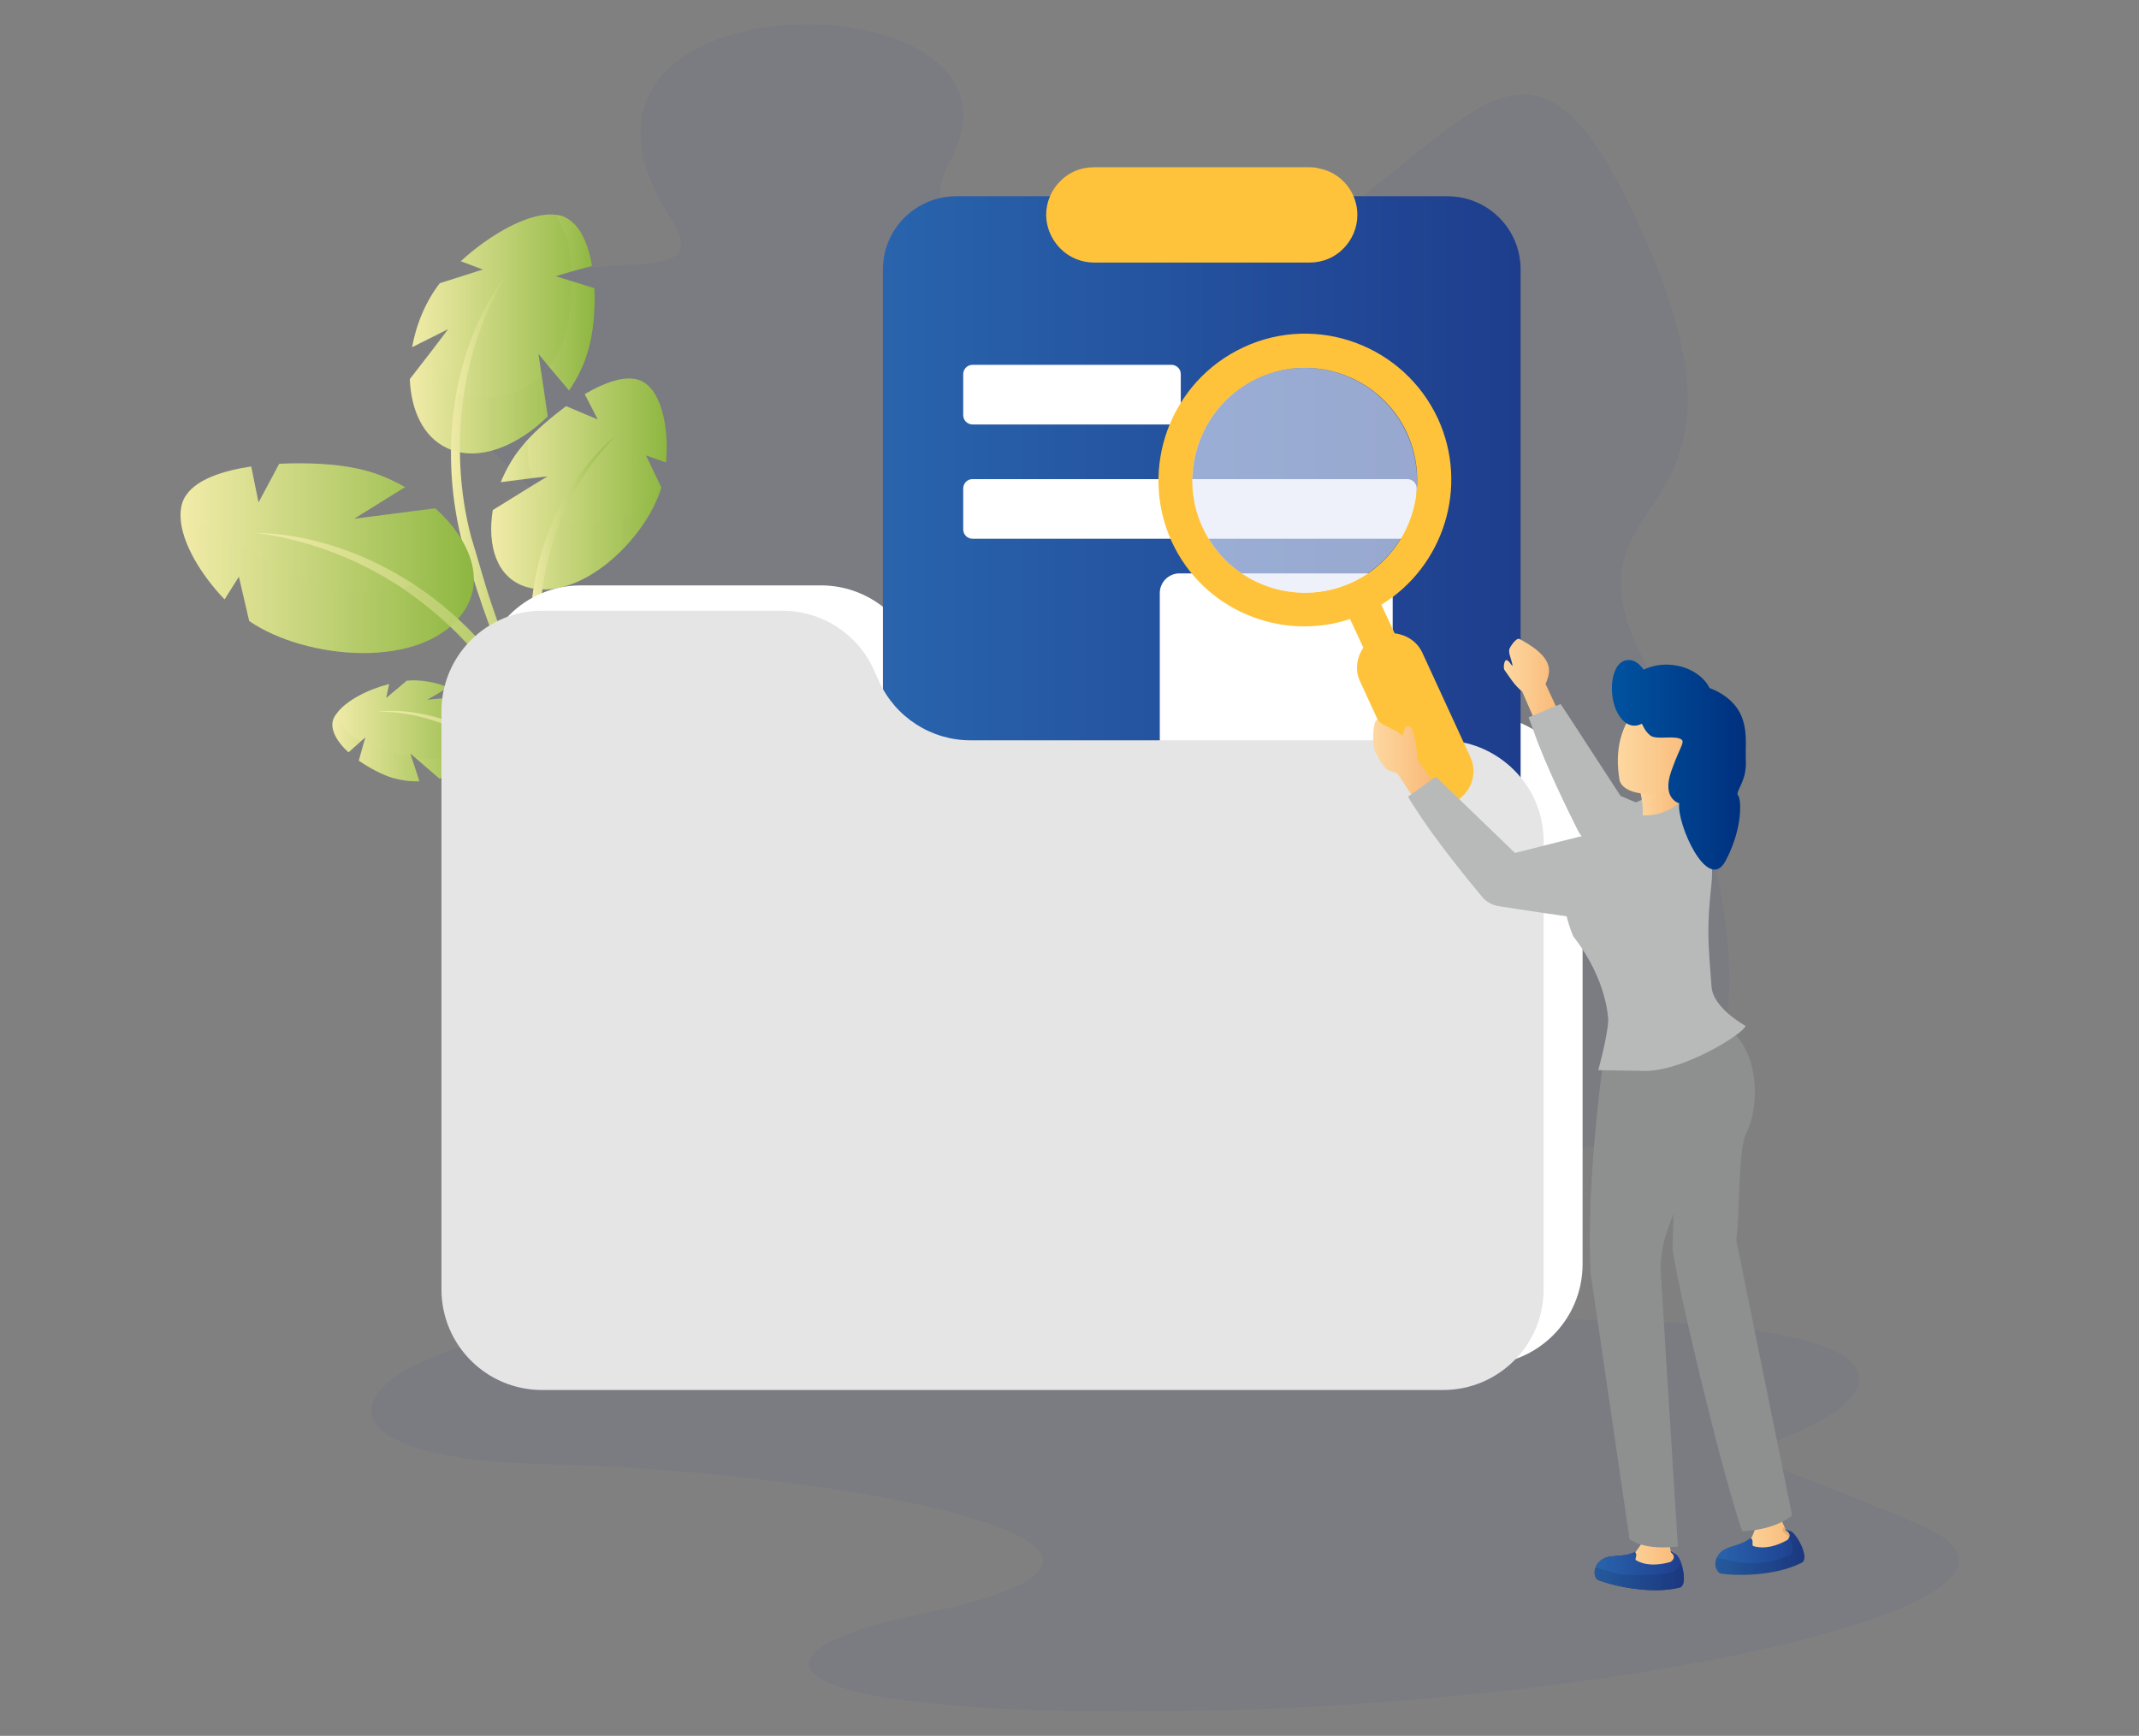 <?xml version="1.0" encoding="utf-8"?>
<!-- Generator: Adobe Illustrator 25.4.1, SVG Export Plug-In . SVG Version: 6.00 Build 0)  -->
<svg version="1.1" id="Capa_1" xmlns="http://www.w3.org/2000/svg" xmlns:xlink="http://www.w3.org/1999/xlink" x="0px" y="0px"
	 viewBox="0 0 642 521" style="enable-background:new 0 0 642 521;" xml:space="preserve">
<rect x="0" y="0" width="642" height="521" fill="#808080" stroke="none"/>
<style type="text/css">
	.st0{opacity:5.000000e-02;fill:#0033A0;enable-background:new    ;}
	.st1{opacity:5.000000e-02;fill:#0033A0;}
	.st2{fill:url(#SVGID_1_);}
	.st3{fill:url(#SVGID_00000163751541215803805480000016330895417791519627_);}
	.st4{opacity:0.1;fill:url(#SVGID_00000176044027070427375110000012307138549134454161_);}
	.st5{opacity:0.1;fill:url(#SVGID_00000031169790783559174490000016274633189655234959_);}
	.st6{opacity:0.1;fill:url(#SVGID_00000053516251342022845030000004128884232582461072_);}
	.st7{fill:url(#SVGID_00000062881320450105886520000018143799818328983704_);}
	.st8{fill:url(#SVGID_00000124841810887857504720000005904102845894672561_);}
	.st9{opacity:0.1;fill:url(#SVGID_00000106842841348477025420000016108411040768285326_);}
	.st10{opacity:0.1;fill:url(#SVGID_00000042722520864808437130000002746467086319015606_);}
	.st11{opacity:0.1;fill:url(#SVGID_00000107556305413370839080000000201789411827702921_);}
	.st12{fill:url(#SVGID_00000162327484564575357150000007434320706801738936_);}
	.st13{fill:url(#SVGID_00000143616021637807543880000005016646219092002458_);}
	.st14{opacity:0.1;fill:url(#SVGID_00000067948111979077455400000006313035648769575052_);}
	.st15{fill:url(#SVGID_00000041292140374918749150000016857002910004797590_);}
	.st16{fill:url(#SVGID_00000096741176403010347150000000032430672258886578_);}
	.st17{opacity:0.1;fill:url(#SVGID_00000125572932831727493400000011008925645848546722_);}
	.st18{opacity:0.1;fill:url(#SVGID_00000124136317927642989230000009805498025030565563_);}
	.st19{fill:#FFFFFF;}
	.st20{fill:url(#SVGID_00000064319654206184901260000018191182923562247080_);}
	.st21{fill:#FFC33B;}
	.st22{fill:#E5E5E5;}
	.st23{fill:url(#SVGID_00000070100716012688899130000006519066085566809764_);}
	.st24{fill:#B8BABA;}
	.st25{opacity:0.61;fill:#E6E9F8;}
	.st26{fill:#E6E9F8;}
	.st27{fill:#393768;}
	.st28{fill:url(#SVGID_00000051381773200363134160000004031704718514807486_);}
	.st29{fill:url(#SVGID_00000101090184483078160290000016740324235032797327_);}
	.st30{fill:url(#SVGID_00000084531155452948728270000014439016973506934147_);}
	.st31{fill:url(#SVGID_00000061443374591517824840000003760604543105718459_);}
	.st32{fill:#8D908F;}
	.st33{fill:url(#SVGID_00000020399091672132225650000004021604896923193017_);}
	.st34{fill:url(#SVGID_00000090273173786755516020000002908792952250893240_);}
	.st35{fill:url(#SVGID_00000102543770450592612440000005822160754829010568_);}
	.st36{opacity:0.1;}
	.st37{fill:url(#SVGID_00000150064857190602041390000011516396297254625707_);}
</style>
<g>
	<g>
		<path class="st0" d="M492,195.4c-24.1-50.2,40.7-35.5,1.7-123.9C454.7-17,440.3,52.3,362,88.2c-69,31.6-87.6-21.1-77.3-39.1
			c33-57.3-131.9-59.2-83.5,16.2c19.7,30.7-57.7-7.6-66,49.7c-2.2,15.2,36.3,34,36.1,51.6c-0.3,17.3-39.2,96.9-34,130
			c2.9,18.6,30.1,44.3,65.5,44.3c2.1,0,253.7,20.7,296.8-3.3C534.6,318.2,516.2,245.5,492,195.4z"/>
		<path id="Trazado_6248_1_" class="st1" d="M189.8,397.5c-78.1,0-115.7,39.9-26.8,41.9s211.4,24.9,114.5,44.8
			c-62.5,12.8-44.8,32.2,86.4,29.2c131.2-3.1,265.1-33.6,212-55.9c-53.1-22.4-57-18.5-34.2-28.7c22.8-10.2,42.2-34.6-92.1-32.7
			S189.8,397.5,189.8,397.5z"/>
	</g>
	<g>
		<g id="Search_Records_1_">
			<g>
				<g>
					<g>
						<linearGradient id="SVGID_1_" gradientUnits="userSpaceOnUse" x1="122.981" y1="100.22" x2="178.439" y2="100.22">
							<stop  offset="0" style="stop-color:#F2ECA9"/>
							<stop  offset="0.999" style="stop-color:#8EB741"/>
						</linearGradient>
						<path class="st2" d="M176.5,105.2c-1.1,4.1-3.1,8.2-5.7,12l-6-7.1l-3.2-3.9l1,6.6l1.8,12.2c-8.9,8.7-20.7,13.9-30.2,9.5
							c-7.3-3.4-10.8-11.5-11.2-20.7l6.5-8.4l5-6.6l-10.8,5.4C125,97,127.9,90.3,132,85l12.9-4.1l-6.6-2.5
							c8.9-8.2,21.1-15.1,28.8-13.9c0.9,0.1,1.8,0.3,2.5,0.7c4.4,2.1,6.9,7.7,8.1,14.6l-6.2,1.7l-4.7,1.4l4.8,1.5l6.8,2.1
							C178.7,92.9,178.1,99.9,176.5,105.2z"/>
						
							<linearGradient id="SVGID_00000073691705893394386270000008457953333655439262_" gradientUnits="userSpaceOnUse" x1="135.42" y1="161.536" x2="169.196" y2="161.536">
							<stop  offset="0" style="stop-color:#F2ECA9"/>
							<stop  offset="0.999" style="stop-color:#8EB741"/>
						</linearGradient>
						<path style="fill:url(#SVGID_00000073691705893394386270000008457953333655439262_);" d="M153.1,81
							c-7.4,11.2-12.1,24.5-14,38.3c-1.9,13.8-1.3,28.2,2.3,41.8c2.1,6.8,3.9,13.6,6.2,20.4l7,20.3c4.7,13.5,9.6,26.9,14.5,40.4
							c-6-12.9-11.5-26.1-16.7-39.5c-2.6-6.7-5-13.4-7.4-20.2c-2.4-6.8-4.4-13.8-6.5-20.6c-3.5-14.1-4.1-29.1-1.7-43.1
							C139.3,104.7,144.7,91.3,153.1,81z"/>
						
							<linearGradient id="SVGID_00000176023386030779947220000014572006052846165921_" gradientUnits="userSpaceOnUse" x1="122.981" y1="120.724" x2="164.337" y2="120.724">
							<stop  offset="0" style="stop-color:#F2ECA9"/>
							<stop  offset="0.999" style="stop-color:#8EB741"/>
						</linearGradient>
						<path style="opacity:0.1;fill:url(#SVGID_00000176023386030779947220000014572006052846165921_);" d="M162.6,112.8l1.8,12.2
							c-8.9,8.7-20.7,13.9-30.2,9.5c-7.3-3.4-10.8-11.5-11.2-20.7l6.5-8.4c0.3,0.1,0.5,0.1,0.8,0.2c1.3,3.6,3,7,5.2,10.2
							c0.7,1,1.4,2.1,2.5,2.6c0.8,0.4,1.7,0.5,2.7,0.6c6.2,0.6,12.8,0,18.1-3.2C160.2,114.9,161.4,113.9,162.6,112.8z"/>
						
							<linearGradient id="SVGID_00000119105718548485488600000012223815737698373784_" gradientUnits="userSpaceOnUse" x1="167.065" y1="72.978" x2="177.671" y2="72.978">
							<stop  offset="0" style="stop-color:#F2ECA9"/>
							<stop  offset="0.999" style="stop-color:#8EB741"/>
						</linearGradient>
						<path style="opacity:0.1;fill:url(#SVGID_00000119105718548485488600000012223815737698373784_);" d="M167.9,66.5
							c-0.5-0.8-0.8-1.5-0.9-2c0.9,0.1,1.8,0.3,2.5,0.7c4.4,2.1,6.9,7.7,8.1,14.6l-6.2,1.7C171.4,76.3,170.5,71.1,167.9,66.5z"/>
						
							<linearGradient id="SVGID_00000088128738405080231990000009791721608678393506_" gradientUnits="userSpaceOnUse" x1="164.819" y1="100.766" x2="178.439" y2="100.766">
							<stop  offset="0" style="stop-color:#F2ECA9"/>
							<stop  offset="0.999" style="stop-color:#8EB741"/>
						</linearGradient>
						<path style="opacity:0.1;fill:url(#SVGID_00000088128738405080231990000009791721608678393506_);" d="M176.5,105.2
							c-1.1,4.1-3.1,8.2-5.7,12l-6-7.1c1.9-2.5,3.4-5.4,4.4-8.4c1.9-5.6,2.2-11.5,2.3-17.4l6.8,2.1
							C178.7,92.9,178.1,99.9,176.5,105.2z"/>
					</g>
					<g>
						
							<linearGradient id="SVGID_00000122685852431792724370000007768302946333276861_" gradientUnits="userSpaceOnUse" x1="99.611" y1="219.264" x2="146.578" y2="219.264">
							<stop  offset="0" style="stop-color:#F2ECA9"/>
							<stop  offset="0.999" style="stop-color:#8EB741"/>
						</linearGradient>
						<path style="fill:url(#SVGID_00000122685852431792724370000007768302946333276861_);" d="M146.5,221.4
							c-0.9,6.3-7.3,10.6-14.6,12.3l-7.3-6.3l-1.4-1.2l0.3,1l2.4,7.3c-2.8,0.1-5.5-0.3-8-1c-3.3-1-7-3-10.2-5.2l1.5-5.4l0.5-1.6
							l-1.4,1.2l-3.7,3.3c-3.1-2.8-5.1-6-4.8-8.9c0.1-1,0.6-1.9,1.3-2.8c2.7-3.8,9.4-7.2,15.7-8.8l-0.9,4.2l6.2-5.2
							c4-0.4,8.4,0.4,12.5,2l-6.3,3.7l11.4-1c1.3,0.9,2.3,1.8,3.3,2.8C145.5,214.6,147,217.9,146.5,221.4z"/>
						
							<linearGradient id="SVGID_00000183231801909296213880000000387376547624736921_" gradientUnits="userSpaceOnUse" x1="113.055" y1="243.837" x2="189.829" y2="243.837">
							<stop  offset="0" style="stop-color:#F2ECA9"/>
							<stop  offset="0.999" style="stop-color:#8EB741"/>
						</linearGradient>
						<path style="fill:url(#SVGID_00000183231801909296213880000000387376547624736921_);" d="M113.1,213.6
							c8.1-0.1,16.4,1.9,24,5.4c7.6,3.5,14.8,8.5,20.5,14.8c2.8,3.3,5.7,6.4,8.4,9.8l8,10.2c5.3,6.8,10.5,13.7,15.8,20.6
							c-4.6-7.3-9.6-14.4-14.7-21.4c-2.5-3.5-5.2-6.9-7.8-10.4c-2.7-3.4-5.6-6.7-8.4-10.1c-6.1-6.4-13.5-11.6-21.4-14.9
							C129.6,214.3,121.1,212.7,113.1,213.6z"/>
						
							<linearGradient id="SVGID_00000006707516047221112230000000673729059599428226_" gradientUnits="userSpaceOnUse" x1="99.611" y1="219.85" x2="108.169" y2="219.85">
							<stop  offset="0" style="stop-color:#F2ECA9"/>
							<stop  offset="0.999" style="stop-color:#8EB741"/>
						</linearGradient>
						<path style="opacity:0.1;fill:url(#SVGID_00000006707516047221112230000000673729059599428226_);" d="M108.2,222.4l-3.7,3.3
							c-3.1-2.8-5.1-6-4.8-8.9c0.1-1,0.6-1.9,1.3-2.8c1.2,1.7,2.3,4.8,3.3,5.7C105.4,220.8,106.7,221.6,108.2,222.4z"/>
						
							<linearGradient id="SVGID_00000023996585122812367480000003867847493871402385_" gradientUnits="userSpaceOnUse" x1="107.598" y1="228.606" x2="125.778" y2="228.606">
							<stop  offset="0" style="stop-color:#F2ECA9"/>
							<stop  offset="0.999" style="stop-color:#8EB741"/>
						</linearGradient>
						<path style="opacity:0.1;fill:url(#SVGID_00000023996585122812367480000003867847493871402385_);" d="M123.4,227.2l2.4,7.3
							c-2.8,0.1-5.5-0.3-8-1c-3.3-1-7-3-10.2-5.2l1.5-5.4c1.2,0.6,2.5,1,3.8,1.4C116.4,225.4,119.9,226.4,123.4,227.2z"/>
						
							<linearGradient id="SVGID_00000086675215901430838330000001650519189864973701_" gradientUnits="userSpaceOnUse" x1="124.567" y1="222.662" x2="146.578" y2="222.662">
							<stop  offset="0" style="stop-color:#F2ECA9"/>
							<stop  offset="0.999" style="stop-color:#8EB741"/>
						</linearGradient>
						<path style="opacity:0.1;fill:url(#SVGID_00000086675215901430838330000001650519189864973701_);" d="M146.5,221.4
							c-0.9,6.3-7.3,10.6-14.6,12.3l-7.3-6.3c3.7,0.7,8.1,0.9,10.2-2.1c0.4-0.7,0.8-1.5,0.8-2.3c0-1-0.5-1.9-0.9-2.9
							c-1.1-2.5-1.4-6,0.8-7.5c1.2-0.9,2.7-0.9,4.3-1c1,0,2.1,0,3.1,0.2C145.5,214.6,147,217.9,146.5,221.4z"/>
					</g>
					<g>
						
							<linearGradient id="SVGID_00000036941380856936711890000013124578614754588853_" gradientUnits="userSpaceOnUse" x1="54.162" y1="167.577" x2="142.214" y2="167.577">
							<stop  offset="0" style="stop-color:#F2ECA9"/>
							<stop  offset="0.999" style="stop-color:#8EB741"/>
						</linearGradient>
						<path style="fill:url(#SVGID_00000036941380856936711890000013124578614754588853_);" d="M139,183.8
							c-12.2,17.5-47.3,14.2-64.2,2.6l-3.1-13.3l-4.3,6.8c-7.2-7.5-12.9-17.1-13.2-24.6c-0.1-2.7,0.4-5.1,1.9-7
							c3.2-4.4,10.6-7,19.3-8.3l2.2,10.8l6.2-11.6c8.2-0.4,16.8,0,23.3,1.4c5,1,9.9,3,14.5,5.6l-15.3,9.5l23.2-3l1.2-0.1
							C140.8,161.7,146,173.9,139,183.8z"/>
						
							<linearGradient id="SVGID_00000144296016008815414460000001576636017479083917_" gradientUnits="userSpaceOnUse" x1="76.381" y1="226.186" x2="193.595" y2="226.186">
							<stop  offset="0" style="stop-color:#F2ECA9"/>
							<stop  offset="0.999" style="stop-color:#8EB741"/>
						</linearGradient>
						<path style="fill:url(#SVGID_00000144296016008815414460000001576636017479083917_);" d="M76.4,159.9
							c15.7,0.3,31.3,5.4,44.8,13.6c13.6,8.2,25.2,19.7,33.7,33.2c3.7,7,7.7,13.8,11.1,20.9c3.4,7.1,6.8,14.1,10,21.3
							c6.4,14.3,12.4,28.8,17.7,43.5c-6.7-14.2-13.3-28.3-20.2-42.3l-10.4-21c-3.5-7-7.5-13.6-11.2-20.4
							c-8-13.2-19.2-24.2-32.1-32.8C106.8,167.5,91.9,161.8,76.4,159.9z"/>
						
							<linearGradient id="SVGID_00000114773335266023919500000007284169416067924664_" gradientUnits="userSpaceOnUse" x1="54.172" y1="174.365" x2="142.214" y2="174.365">
							<stop  offset="0" style="stop-color:#F2ECA9"/>
							<stop  offset="0.999" style="stop-color:#8EB741"/>
						</linearGradient>
						<path style="opacity:0.1;fill:url(#SVGID_00000114773335266023919500000007284169416067924664_);" d="M139,183.8
							c-12.2,17.5-47.3,14.2-64.2,2.6l-3.1-13.3l-4.3,6.8c-7.2-7.5-12.9-17.1-13.2-24.6c1.3,0.2,2.6,0.6,3.6,1
							c10.7,4.7,20.3,11.6,30.9,16.5c10.6,4.8,23.1,7.5,34,3.2c1.8-0.7,3.6-1.7,4.7-3.4c1-1.5,1.1-3.3,1.2-5.1
							c0.3-3.9-0.7-11.3,0.8-14.8l1.2-0.1C140.8,161.7,146,173.9,139,183.8z"/>
					</g>
					<g>
						
							<linearGradient id="SVGID_00000134946935432002875940000015487129055908165050_" gradientUnits="userSpaceOnUse" x1="147.52" y1="145.315" x2="200.162" y2="145.315">
							<stop  offset="0" style="stop-color:#F2ECA9"/>
							<stop  offset="0.999" style="stop-color:#8EB741"/>
						</linearGradient>
						<path style="fill:url(#SVGID_00000134946935432002875940000015487129055908165050_);" d="M198.2,145.7l0.3,0.6
							c-4.6,15.4-24.3,34.6-40.4,29.9c-9.2-2.7-11.9-12.7-10.2-23.1l12.6-7.8l3.8-2.3l-4.5,0.5l-9.5,1.2c1.6-3.8,3.6-7.4,6.1-10.4
							c0.4-0.5,0.9-1.1,1.4-1.7c3.2-3.6,7.7-7.4,12.1-10.7l9.5,4l-3.9-7.6c5.9-3.5,11.7-5.5,15.8-4.4c7,1.9,9.6,13.9,8.6,24.9
							l-6-2.1L198.2,145.7z"/>
						
							<linearGradient id="SVGID_00000109712938820193974430000015313418511028793227_" gradientUnits="userSpaceOnUse" x1="159.257" y1="200.075" x2="184.645" y2="200.075">
							<stop  offset="0" style="stop-color:#F2ECA9"/>
							<stop  offset="0.999" style="stop-color:#8EB741"/>
						</linearGradient>
						<path style="fill:url(#SVGID_00000109712938820193974430000015313418511028793227_);" d="M184.6,131
							c-9.4,7.9-16.4,18.6-20.6,30.3c-4.2,11.7-5.7,24.4-4.3,36.7c1.2,6.1,2.1,12.2,3.5,18.2c1.4,6,2.7,11.9,4.4,17.9
							c3.1,11.8,6.6,23.6,10.6,35.2c-2.8-11.9-5.7-23.8-8.4-35.7l-3.9-17.9c-1.2-6-2.1-12-3.2-17.9c-1.6-11.9-0.2-24.2,3.5-35.7
							C169.8,150.5,176.1,139.7,184.6,131z"/>
						
							<linearGradient id="SVGID_00000044140433606126412140000008566904281873469603_" gradientUnits="userSpaceOnUse" x1="150.369" y1="138.693" x2="159.864" y2="138.693">
							<stop  offset="0" style="stop-color:#F2ECA9"/>
							<stop  offset="0.999" style="stop-color:#8EB741"/>
						</linearGradient>
						<path style="opacity:0.1;fill:url(#SVGID_00000044140433606126412140000008566904281873469603_);" d="M159.9,143.6l-9.5,1.2
							c1.6-3.8,3.6-7.4,6.1-10.4c0.4-0.5,0.9-1.1,1.4-1.7c0.6,0.7,0.6,1.7,0.5,2.7C158.4,138.2,158.9,140.9,159.9,143.6z"/>
						
							<linearGradient id="SVGID_00000103260639818275629640000007856582738058873504_" gradientUnits="userSpaceOnUse" x1="147.52" y1="161.166" x2="198.576" y2="161.166">
							<stop  offset="0" style="stop-color:#F2ECA9"/>
							<stop  offset="0.999" style="stop-color:#8EB741"/>
						</linearGradient>
						<path style="opacity:0.1;fill:url(#SVGID_00000103260639818275629640000007856582738058873504_);" d="M198.6,146.4
							c-4.6,15.4-24.3,34.6-40.4,29.9c-9.2-2.7-11.9-12.7-10.2-23.1l12.6-7.8c1.7,3.9,4.4,7.3,7.9,9.9c1.4,1,2.8,1.7,4.4,2.2
							c1.8,0.4,3.6,0.4,5.5,0.2c7.8-1,15.5-4.7,19.7-11.4c0.1-0.1,0.1-0.3,0.2-0.4L198.6,146.4z"/>
					</g>
				</g>
			</g>
			<g>
				<g>
					<path class="st19" d="M475,244.9v134.5c0,16.7-13.5,30.2-30.2,30.2H174.3c-16.7,0-30.2-13.5-30.2-30.2V205.9
						c0-16.7,13.5-30.2,30.2-30.2h72.1c11.9,0,22.7,7,27.5,17.8l1.5,3.3c4.9,10.9,15.7,17.8,27.5,17.8h141.7c4,0,7.8,0.8,11.3,2.2
						C467.2,221.4,475,232.2,475,244.9z"/>
					<g>
						<g>
							
								<linearGradient id="SVGID_00000103246759625287672550000001940041203161951625_" gradientUnits="userSpaceOnUse" x1="264.982" y1="177.819" x2="456.438" y2="177.819">
								<stop  offset="0" style="stop-color:#2964AD"/>
								<stop  offset="1" style="stop-color:#1E3D8D"/>
							</linearGradient>
							<path style="fill:url(#SVGID_00000103246759625287672550000001940041203161951625_);" d="M456.4,80.9v215.8H265V80.9
								c0-12.2,9.9-22,22-22h147.4C446.6,58.9,456.4,68.7,456.4,80.9z"/>
						</g>
						<path class="st21" d="M407.4,64.5c0,3.9-1.6,7.5-4.2,10.1c-2.5,2.6-6.1,4.2-10.1,4.2h-64.7c-6.4,0-11.6-4.1-13.6-9.7
							c-0.5-1.5-0.8-3-0.8-4.6c0-3.9,1.6-7.5,4.2-10.1c2.5-2.6,6.1-4.2,10.1-4.2H393c1.1,0,2.1,0.1,3.1,0.4
							C402.6,51.9,407.4,57.7,407.4,64.5z"/>
						<path class="st19" d="M351.6,127.4h-59.7c-1.5,0-2.8-1.2-2.8-2.8v-12.3c0-1.5,1.2-2.8,2.8-2.8h59.7c1.5,0,2.8,1.2,2.8,2.8
							v12.3C354.4,126.2,353.1,127.4,351.6,127.4z"/>
						<path class="st19" d="M422.4,161.7H291.9c-1.5,0-2.8-1.2-2.8-2.8v-12.3c0-1.5,1.2-2.8,2.8-2.8h130.5c1.5,0,2.8,1.2,2.8,2.8
							v12.3C425.2,160.4,423.9,161.7,422.4,161.7z"/>
						<path class="st19" d="M412.1,228.3h-58.1c-3.3,0-5.9-2.7-5.9-5.9v-44.4c0-3.3,2.7-5.9,5.9-5.9h58.1c3.3,0,5.9,2.7,5.9,5.9
							v44.4C418,225.7,415.3,228.3,412.1,228.3z"/>
					</g>
					<path class="st22" d="M463.3,252.5V387c0,16.7-13.5,30.2-30.2,30.2H162.7c-16.7,0-30.2-13.5-30.2-30.2V213.5
						c0-16.7,13.5-30.2,30.2-30.2h72.1c11.9,0,22.7,7,27.5,17.8l1.5,3.3c4.9,10.9,15.7,17.8,27.5,17.8h141.7c4,0,7.8,0.8,11.3,2.2
						C455.5,229,463.3,239.8,463.3,252.5z"/>
				</g>
				<g>
					<g>
						<g>
							
								<linearGradient id="SVGID_00000039108974533212565250000013955083935127103650_" gradientUnits="userSpaceOnUse" x1="451.466" y1="203.759" x2="467.757" y2="203.759">
								<stop  offset="0" style="stop-color:#FDD8A0"/>
								<stop  offset="1" style="stop-color:#F9B978"/>
							</linearGradient>
							<path style="fill:url(#SVGID_00000039108974533212565250000013955083935127103650_);" d="M460.5,215.9l7.2-2.4l-3.8-8.2
								c0.5-1.3,1-2.6,1-3.6c0.5-4.9-6.3-8.5-8.8-9.9c-0.9-0.6-2.9,2.3-3.1,3.1c-0.3,1.2,0.7,3,1,5c-0.8-0.6-0.9-1.6-2-1.8
								c-0.6,0.5-0.8,2.1-0.5,2.9c1.9,2.7,3.1,4.7,5.4,6.6L460.5,215.9z"/>
							<path class="st24" d="M505.1,264c-8.4-3.1-21.1-8.2-26.9-10.5c-2-0.8-3.6-2.3-4.6-4.2c-3-6-9.8-19.8-13.3-29.9
								c-0.5-1.4-1-2.7-1.5-4.1l9.6-4l2.9,4.4l15.1,23.2l19.9,8.4L505.1,264z"/>
						</g>
						<g>
							<path class="st21" d="M431.6,125.7c-10.2-22-36.3-31.7-58.3-21.5c-22,10.2-31.7,36.3-21.6,58.4c9.4,20.4,32.6,30.1,53.5,23.2
								l4,8.6c-2,2.9-2.6,6.7-1,10.1l14.4,31.3c2.4,5.1,8.5,7.4,13.7,5c5.1-2.4,7.4-8.5,5-13.6l-14.4-31.3c-1.6-3.4-4.8-5.4-8.3-5.8
								l-4-8.6C433.2,170.1,441,146.2,431.6,125.7z M405.8,174.8c-16.9,7.8-37,0.4-44.8-16.5c-7.8-16.9-0.3-37,16.6-44.8
								c16.9-7.8,37-0.3,44.7,16.5C430,146.9,422.6,167.1,405.8,174.8z"/>
							<path class="st25" d="M422.2,130c7.8,16.9,0.4,37-16.5,44.8c-16.9,7.8-37,0.4-44.8-16.5c-7.8-16.9-0.3-37,16.6-44.8
								C394.4,105.7,414.5,113.2,422.2,130z"/>
						</g>
						<g>
							<path class="st26" d="M500.8,462.3l0.7,3.8c1.1,0.5,1.2,1,1.8,2.2c0.7,1.6,1.1,2.5,1,3.9l-19.4-2.9l6.1-3.5l1.7-2.4
								L500.8,462.3z"/>
							<path class="st27" d="M504.1,476.5c-8.8,2.2-20.8-0.7-24.7-2.4c-0.9-1-1-2.3-0.5-3.6c0.2-0.7,0.7-1.5,1.4-2
								c2.6-2.4,6.5-0.7,10.4-2.7c0,0,0,0,0.1,0.1c0.7,0.8,0,1.5,0.1,2.3c3.1,1.9,7,1.6,10.5,0.6c1.4-1,1.1-1.9,0.4-2.7
								c-0.1-0.1-0.1-0.2-0.2-0.2c-0.1-0.1-0.2-0.2-0.3-0.3l0.3,0.1l1.5,0.9c0.5,0.4,1.1,1.4,1.5,2.6
								C505.5,472.1,506,476,504.1,476.5z"/>
						</g>
						<g>
							
								<linearGradient id="SVGID_00000134932329043186558640000016029250626696203145_" gradientUnits="userSpaceOnUse" x1="484.892" y1="467.205" x2="504.327" y2="467.205">
								<stop  offset="0" style="stop-color:#FDD8A0"/>
								<stop  offset="1" style="stop-color:#F9B978"/>
							</linearGradient>
							<path style="fill:url(#SVGID_00000134932329043186558640000016029250626696203145_);" d="M500.8,462.3l0.7,3.8
								c1.1,0.5,1.2,1,1.8,2.2c0.7,1.6,1.1,2.5,1,3.9l-19.4-2.9l6.1-3.5l1.7-2.4L500.8,462.3z"/>
							<g>
								
									<linearGradient id="SVGID_00000014622769178158176990000010198776701632865714_" gradientUnits="userSpaceOnUse" x1="478.552" y1="471.459" x2="505.399" y2="471.459">
									<stop  offset="0" style="stop-color:#2964AD"/>
									<stop  offset="1" style="stop-color:#1E3D8D"/>
								</linearGradient>
								<path style="fill:url(#SVGID_00000014622769178158176990000010198776701632865714_);" d="M504.1,476.5
									c-8.8,2.2-20.8-0.7-24.7-2.4c-0.9-1-1-2.3-0.5-3.6c0.2-0.7,0.7-1.5,1.4-2c2.6-2.4,6.5-0.7,10.4-2.7c0,0,0,0,0.1,0.1
									c0.7,0.8,0,1.5,0.1,2.3c3.1,1.9,7,1.6,10.5,0.6c1.4-1,1.1-1.9,0.4-2.7c-0.1-0.1-0.1-0.2-0.2-0.2c-0.1-0.1-0.2-0.2-0.3-0.3
									l0.3,0.1l1.5,0.9c0.5,0.4,1.1,1.4,1.5,2.6C505.5,472.1,506,476,504.1,476.5z"/>
							</g>
						</g>
						<g>
							
								<linearGradient id="SVGID_00000072959911658892005300000011115621465013206159_" gradientUnits="userSpaceOnUse" x1="520.481" y1="461.092" x2="540.067" y2="461.092">
								<stop  offset="0" style="stop-color:#FDD8A0"/>
								<stop  offset="1" style="stop-color:#F9B978"/>
							</linearGradient>
							<path style="fill:url(#SVGID_00000072959911658892005300000011115621465013206159_);" d="M534.5,455.9l1.6,3.5
								c1.2,0.3,1.4,0.7,2.2,1.7c1,1.4,1.6,2.2,1.9,3.6l-19.6,1.5l5.2-4.8l1.1-2.7L534.5,455.9z"/>
							<g>
								
									<linearGradient id="SVGID_00000016766049738932632900000003922185241975200185_" gradientUnits="userSpaceOnUse" x1="514.831" y1="465.87" x2="541.64" y2="465.87">
									<stop  offset="0" style="stop-color:#2964AD"/>
									<stop  offset="1" style="stop-color:#1E3D8D"/>
								</linearGradient>
								<path style="fill:url(#SVGID_00000016766049738932632900000003922185241975200185_);" d="M525.4,461.6
									c-3.4,2.8-7.6,2.1-9.6,5c-1.4,1.8-1.3,4.4,0.4,5.6c4.2,0.8,16.5,1,24.6-3.2c2.4-1.3-1.3-8.3-3.2-9.4l-2-0.6
									c1.2,0.8,2.3,1.6,0.9,3.2c-3.2,1.8-6.9,2.9-10.4,1.8C525.8,463.1,526.4,462.2,525.4,461.6z"/>
							</g>
						</g>
						<path class="st32" d="M537.9,454.9c-4,3-9.1,4.4-15,4.7c-6.5-18.7-20.2-77.1-20.9-84.9l1.2-41.8l1.2-17l15.2-6.5
							c8.1,6.8,8.9,22.1,4.4,31c-2.4,4.8-1.8,26-2.9,31.7L537.9,454.9z"/>
						<path class="st32" d="M507.3,319.1c6.3,39-9.9,43.4-8.8,63.6l5.1,81.5c-5.7,0.6-10.8,0.2-14.5-2.2l-11.7-79.9
							c-1-18.1,1.1-43.4,3.8-63.8L507.3,319.1z"/>
						<path class="st24" d="M523.9,307.9c-0.1,2-19.4,14.4-31.6,13.5l-12.6-0.2c0,0,2.7-9.7,3-14.8c0,0,0-11.8-10.3-25.1
							c-0.9-1.2-3.4-9.5-3-11.8c1.7-7.8,6.6-10.1,6.4-18.8c8.3-6,17.4-13.3,28-12.7c9.9,0.5,10.5,21.5,9.9,27.1
							c-1.5,13.3-1,18.1,0,31C514.1,302.6,523.9,307.9,523.9,307.9z"/>
						
							<linearGradient id="SVGID_00000126313325109517895300000002431845410430184119_" gradientUnits="userSpaceOnUse" x1="491.183" y1="237.513" x2="503.96" y2="237.513">
							<stop  offset="0" style="stop-color:#FDD8A0"/>
							<stop  offset="1" style="stop-color:#F9B978"/>
						</linearGradient>
						<path style="fill:url(#SVGID_00000126313325109517895300000002431845410430184119_);" d="M493,244.7c3.9,0.3,8.3-1.2,11-3.8
							c-1.7-2-3.6-6.3-5.4-10.6l-7.3,2.3C492.3,237.4,493.4,242,493,244.7z"/>
						
							<linearGradient id="SVGID_00000116953743030755892510000016963741325868923271_" gradientUnits="userSpaceOnUse" x1="485.605" y1="224.813" x2="508.967" y2="224.813">
							<stop  offset="0" style="stop-color:#FDD8A0"/>
							<stop  offset="1" style="stop-color:#F9B978"/>
						</linearGradient>
						<path style="fill:url(#SVGID_00000116953743030755892510000016963741325868923271_);" d="M486.1,234.2
							c0.9,3.6,7.7,5.1,14.7,3.4c2-0.5,4.9-4.9,8.2-9.1l-4.3-16.3l-12.3-1C486.2,217.6,484.6,225.4,486.1,234.2z"/>
						<g>
							
								<linearGradient id="SVGID_00000160899362048403151600000000468167669242861205_" gradientUnits="userSpaceOnUse" x1="412.242" y1="227.333" x2="430.002" y2="227.333">
								<stop  offset="0" style="stop-color:#FDD8A0"/>
								<stop  offset="1" style="stop-color:#F9B978"/>
							</linearGradient>
							<path style="fill:url(#SVGID_00000160899362048403151600000000468167669242861205_);" d="M430,234.4l-6.4,4.1l-4.2-6.4
								c-1.3-0.4-2.7-0.9-3.5-1.4c-1-1.6-2-2.2-2.4-4c-2.1-1.5-1.5-11.3,0-10.6c1.4,2,5.6,2.6,7.6,4.9c0-1,0.3-1.9,0.9-2.9
								c0.7-0.2,1.4,0,1.8,0.7c1,3.2,1.5,6.2,1.6,9.2L430,234.4z"/>
							<path class="st24" d="M478.6,276.2c-8.9-1.2-22.4-3.2-28.6-4.2c-2.1-0.3-4.1-1.4-5.4-3.1c-4.3-5.2-14-17.1-19.7-26.1
								c-0.8-1.2-1.6-2.4-2.3-3.7l8.4-6l3.8,3.7l19.9,19.2l21-5.3L478.6,276.2z"/>
						</g>
						<path class="st36" d="M540.8,469.1c-8.1,4.2-20.4,4-24.6,3.2c-1.5-1-1.7-3-0.9-4.7c1,0,2,0.4,3,0.6c6,1.6,12.6,1.2,18.4-1.2
							c0.4-0.2,0.8-0.4,1.1-0.8c0.2-0.3,0.2-0.7,0.2-1.1v-0.1c0-1.2-0.3-2.4-1-3.5c0-0.1-0.1-0.1-0.1-0.2c-0.4-0.7-2.3-1.6-1.9-2.4
							c0.1-0.2,0.3-0.4,0.5-0.6l0.4,1l1.8,0.5C539.6,460.8,543.3,467.8,540.8,469.1z"/>
						<path class="st36" d="M504.1,476.5c-8.8,2.2-20.8-0.7-24.7-2.4c-0.9-1-1-2.3-0.5-3.6c2.3,0.4,4.5,1.4,6.8,1.9
							c1.4,0.3,2.9,0.3,4.4,0.3c3.3,0,6.6,0.1,9.9-0.4c0.7-0.1,1.4-0.2,2-0.5c0.5-0.2,0.9-0.4,1.3-0.7c0.3-0.2,0.6-0.6,0.8-1
							c0.1-0.2,0.3-0.5,0.5-0.8C505.5,472.1,506,476,504.1,476.5z"/>
						
							<linearGradient id="SVGID_00000150781325107257834120000017031608911738175882_" gradientUnits="userSpaceOnUse" x1="483.726" y1="229.526" x2="524.048" y2="229.526">
							<stop  offset="0" style="stop-color:#0053A0"/>
							<stop  offset="1" style="stop-color:#00307E"/>
						</linearGradient>
						<path style="fill:url(#SVGID_00000150781325107257834120000017031608911738175882_);" d="M524,228.4
							c-0.3-6.3,1.8-14.9-7.9-20.5c-1-0.6-2-1-3-1.4c-1.7-3.5-5.9-6.3-11-6.9c-3.2-0.4-6.3,0.2-8.8,1.4c-1.1-1.6-2.6-2.9-4.4-2.9
							c-5.5-0.1-6.5,10.5-3.3,16.1c3.2,5.6,7.2,3,7.2,3s1,2.5,2.6,3.6c1.6,1.2,6.1,0.1,8.5,0.8c2.4,0.8,0.6,1.6-2.3,9.9
							c-2.9,8.3,2.4,9.6,2.4,9.6c-0.8,6.2,8.6,27.2,13.9,17.3c5.3-9.9,4.7-18.6,3.8-19.6C520.6,237.7,524.3,234.7,524,228.4z"/>
					</g>
				</g>
			</g>
		</g>
	</g>
</g>
</svg>
